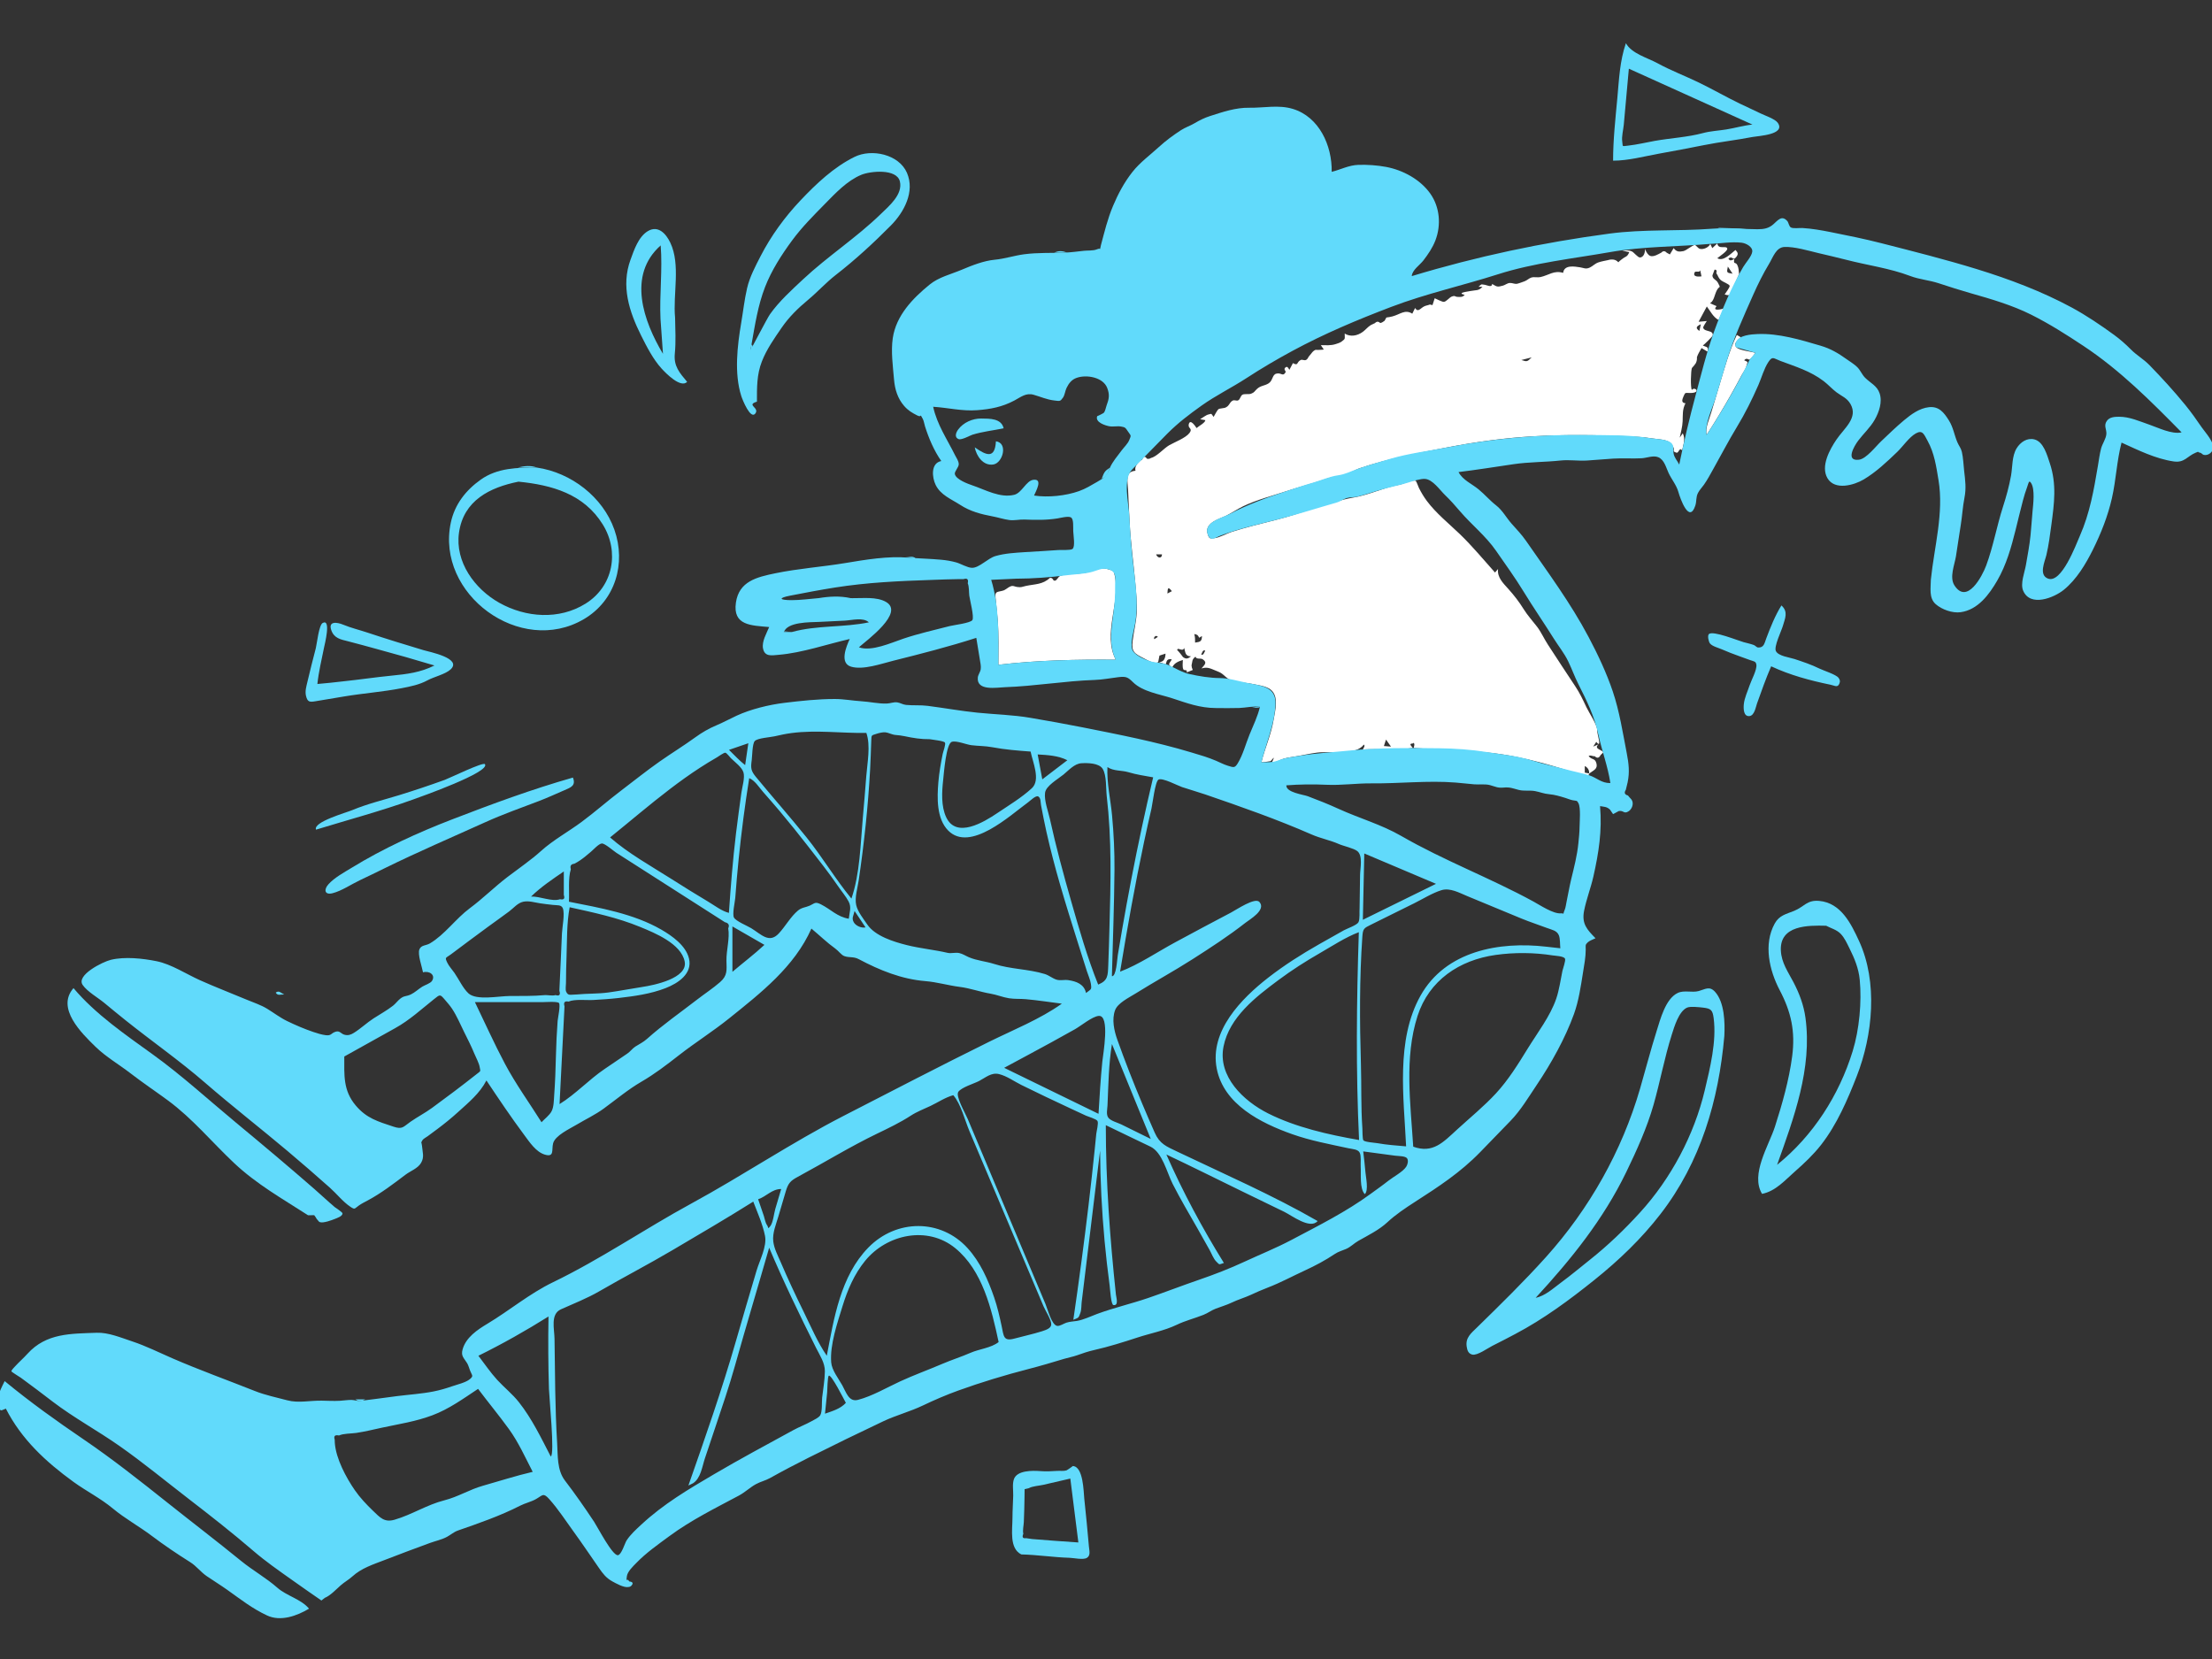 <svg width="1024" height="768" xmlns="http://www.w3.org/2000/svg">
  <rect width="100%" height="100%" fill="#333333" stroke="none"/>
  <g fill="none" fill-rule="evenodd">
    <path d="M795.003 112.665c.362 3.127 4.244.739 4.607 2.434.229 1.065-3.767 3.708-4.629 4.436 2.784 1.678 6.338-2.188 8.425-3.808 1.075 1.167 1.439 1.78.451 3.115-1.742 2.357-1.663-.766-3.735.874.863 1.45 1.621.619 2.717.229-.477 2.79.592 1.024 1.429 2.791.68 1.437.597 2.499.8 4.104-.984 2.26-1.967 4.521-2.951 6.781-1.183 2.719-.831 3.593-3.725 2.684.326-.564 2.491-3.322 2.315-4-.2-.775-3.161-1.847-3.943-2.498-1.376-1.145-1.361-2.127-2.239-3.357.349-1.144.078-1.679-.815-1.602l-.986 2.651c.082 1.881 1.671 1.705 2.608 3.502 1.436 2.75.632 1.127-.541 3.34-1.152 2.174-1.281 4.949-3.175 6.042 1.018.447 2.035.894 3.053 1.34-2.376 2.608 2.566 1.338 3.383 1.085-.836 1.775-1.672 3.55-2.507 5.325-2.505-1.402-3.741-4.06-5.409-6.255l-3.81 7.082c1.264-.117 2.528-.233 3.79-.35-.176.333-1.794 2.617-1.656 3.125.565 2.071 4.865.903 4.39 3.612-.062.347-3.916 4.234-4.577 4.609 1.937.87 2.813.509 2.119 2.794l-2.698-1.631c-.766 1.375-1.653 2.718-2.141 4.224.093.985-.082 1.918-.528 2.8-.53.789-1.127 1.525-1.791 2.207-.526 1.385-.695 8.945-.061 10.178 1.414-1.827 4.575 1.398-.76 1.398-2.336 0-2.179-.486-3.072 1.566-.702 1.615-1.082 3.024.909 3.179-1.497 2.949-1.177 5.221-1.312 8.364-.11 2.546-.824 5.077-1.353 7.575.474-.681.948-1.361 1.422-2.042 1.277 2.724.304 5.018-.303 7.933-1.326-1.751-1.488 1.373-2.622 1.05-2.313-.66-.581-1.146-1.521-2.663-.815-1.314-.73-1.691-2.236-2.494-1.998-1.065-5.5-1.105-7.76-1.481-3.8-.634-7.605-.793-11.449-.96-14.39-.624-28.73-.784-43.118.007-13.237.728-26.795 2.584-39.775 5.098-13.819 2.676-27.335 5.144-40.719 9.671-2.586.875-5.175 2.7-7.76 3.341-2.453.609-4.911.601-7.468 1.489-6.123 2.126-12.458 3.738-18.628 5.767-6.649 2.187-13.845 4.011-20.173 7.038-2.748 1.315-5.243 3.098-7.991 4.43-2.588 1.255-6.94 2.4-8.307 5.298-.533 1.13-.442 1.949-.111 3.12.664 2.35 1.188 2.096 2.992 1.937 2.51-.222 5.758-2.175 8.195-2.943 6.672-2.102 13.424-3.785 20.209-5.469 12.185-3.025 24.418-8.381 36.442-10.476 7.131-1.242 13.887-4.62 21.057-5.896 1.573-.279 6.127-2.524 7.418-1.748.342.205 1.18 2.669 1.475 3.258 1.059 2.116 2.273 4.159 3.695 6.054 4.286 5.714 10.035 10.316 15.166 15.24 5.861 5.625 10.954 11.83 16.363 17.868.47-.545.939-1.09 1.408-1.634-.495 3.813 2.361 6.563 4.696 9.152 2.771 3.076 5 5.967 7.185 9.474 1.793 2.876 4.087 5.394 6.113 8.014 1.992 2.578 3.318 5.689 5.151 8.467 4.208 6.381 8.349 12.885 12.593 19.18 1.998 2.963 3.576 6.297 5.157 9.67 1.255 2.677 5.031 8.151 5.031 10.748-.271 1.272 2.487 8.924-.461 5.318-.47.728-.941 1.456-1.413 2.184.807-.338 1.612-.676 2.419-1.014-2.448 2.217 2.124 2.502 2.225 3.741-.408.393-.815.786-1.222 1.179-.696 1.434-1.602 1.62-2.715.558-1.227.075-1.472-.611-2.84-.154 1.306 2.039 2.989.75 3.651 3.568.582 2.483-1.263 3.016-3.212 4.484l-.122.092-.043.147c-.425 1.27-1.63.729-2.972.452-3.21-.661-6.757-1.928-9.883-2.903-6.757-2.107-13.566-3.883-20.552-5.324-15.94-3.289-31.752-3.134-47.837-4.174.423-1.762.426-1.607-.076-2.699.644 1.4-3.241-.428-.313 2.665-7.474 1.222-15.547.303-23.127.71.353-.786 1.164-1.69.406-2.259-3.589 5.189-15.581 2.964-21.509 3.707-3.48.437-6.919 1.274-10.388 1.825l-1.46.229c-1.218.193-2.436.406-3.626.728-1.533.413-4.087 2.11-5.54 1.716 2.127-4.288-.326-.576-.66-.527-1.01.149-2.749.489-4.2.489 1.654-6.641 4.491-12.76 5.634-19.6.713-4.264 2.671-11.132-1.545-14.154-2.31-1.656-6.096-2.015-8.771-2.578-2.932-.617-8.055-.592-10.606-2.249-1.992-1.295-2.413-2.485-5.022-3.475-3.01-1.142-4.398-2.276-7.439-1.353 1.237-1.549 2.97-2.679.542-4.262-.995-.647-2.945.224-3.294-1.192-1.802 1.273-1.375 2.301-1.857 4.046.044.738.238 1.442.584 2.11-.954.384-1.907.768-2.861 1.152.606-1.629-1.173-.658-1.528-1.459-.529-1.197-.215-3.024-.215-4.323-1.966.621-4.022 1.389-4.882 3.435-2.407-1.435-1.451-1.533-.217-3.686-2.021-.478-2.449.562-2.756 2.236-1.066-.33-2.134-.659-3.2-.988 2.404-.017 2.981-1.895 3.038-3.935-.935.304-1.87.609-2.806.913l-.576 2.961c-1.473 1.248-5.305-1.006-6.548-1.651-4.334-2.247-5.92-2.897-5.309-8.003.511-4.28 1.642-8.581 1.893-12.883.279-4.779-.279-9.89-.698-14.654-.812-9.219-2.119-18.304-2.577-27.561-.247-5.012-.523-10.025-.72-15.04-.156-3.986-1.532-8.372 3.441-8.726-.608-1.93 1.213-4.162 3.092-5.219.657-1.497 1.375-1.631 2.156-.4.678.213 1.308.113 1.891-.302 2.738-.621 6.022-4.506 8.48-5.907 2.41-1.373 7.665-3.369 9.386-5.681 1.664-2.237-.853-1.985-.344-4.035.694-2.802 3.223 1.222 3.611 1.782.845-.849 4.073-2.441 4.035-3.675-.791-.141-1.581-.282-2.372-.423.864-.499 2.781-1.989 3.786-2.186 1.708-.335 1.067-.768 2.436 1.115.476-.738 1.634-3.163 2.359-3.654.346-.235 2.402-.391 2.833-.543 2.238-.791 2.012-2.532 3.657-3.36.798-.401 1.78.215 2.45-.077 1.07-.468 1.073-2.065 2.044-2.644.84-.502 2.97-.085 3.973-.45 1.662-.607 1.589-1.172 2.829-2.28 1.739-1.553 3.34-1.328 5.277-2.505 2.008-1.22 1.7-3.967 3.522-4.491 2.433-.699 3.056 1.605 4.379-.671.298-.511-1.052-1.275-.205-2.095 1.044-1.01 1.476.195 1.955.98l1.652-3.117c2.648 1.45 1.536-.42 3.557-1.416.897-.442 1.636.431 2.619-.103.723-.392.848-1.246 1.367-1.775.998-1.017 1.55-2.413 3.096-2.897-.559.174 4.021.042 3.612-.154-.445-.654-.891-1.308-1.337-1.962 2.397 0 4.49.238 6.809-.482.821-.254 2.104-.646 2.787-1.168 1.877-1.435 1.454-1.085 1.454-3.721 2.589 1.648 5.885 1.072 8.44-.839 1.334-.998 2.189-2.192 3.652-3.094.628-.325 1.267-.629 1.915-.911.812-.84 1.625-.848 2.44-.023 1.152-.309 1.139-.522 2.032-1.081.256-.506.528-1.003.82-1.49.958-.1 1.902-.273 2.834-.519 3.617-.973 5.801-3.387 9.158-1.248.429-.875.859-1.751 1.287-2.627 1.429 2.232 2.406.1 4.302-.804.795-.379 1.827-.473 2.545-.819l1.214.287c.343-1.06.685-2.12 1.027-3.18.691.269 3.43 1.74 4.253 1.662 1.18-.111 2.59-2.108 3.733-2.485 1.744-.575 1.119.185 2.832.197 1.317.009 1.938.196 3.076-.91-3.846-.999 1.006-1.47 2.627-1.808 2.525-.526 3.826.036 5.58-1.959h-1.821c1.797-1.635 1.192-1.058 3.084-.898.596.049 3.188 1.472 3.193-.426 2.445 1.441 2.472 1.444 4.993.794 1.116-.288 2.066-1.225 3.293-1.247 1.197-.021 2.055.52 3.123.404.639-.068 2.876-.907 3.632-1.182 1.199-.437 1.989-1.37 3.136-1.731 1.262-.399 2.868.075 4.194-.216 3.943-.868 6.257-3.228 10.526-1.95.456-3.821 5.218-2.971 7.781-2.577 1.784.275 2.693.997 4.54.123 1.504-.711 2.361-1.839 4.035-2.407 1.284-.436 3.014-.753 4.355-1.031.829-.262 1.676-.346 2.541-.251.869.122 1.598.5 2.185 1.133l.108.125c.134-.315 2.153-1.812 1.921-1.627 1.508-1.207 2.215-.746 3.142-3.096l-3.232-.682c1.664-.112 2.914-.304 4.394.343 1.023.447 2.742 2.816 3.767 2.818 1.853.002 2.501-2.609 2.317-3.968 1.555 3.621 2.882 4.224 6.374 2.373.41-.218.821-.435 1.231-.653.831-.871 1.657-.855 2.479.049l1.464.797c.587-.977 1.173-1.953 1.761-2.93 1.246 1.716 2.43 1.8 4.462 1.399 1.401-.277 4.277-2.816 5.31-2.815.599 0 1.364 1.46 2.363 1.745 1.653.474 4.222-.718 4.811-2.3.313.66.626 1.321.938 1.982.781-.73 1.565-1.458 2.341-2.193zm-59.333 245.387l-.003.056.056-.044.001-.002-.054-.01zm-2.029-3.445v3.075l1.041.19.987.18.01-.169c.044-1.479-.714-2.574-2.039-3.276zm-92.02-12.234c-.325.996-.649 1.993-.973 2.989 1.093.089 2.187.178 3.281.268-.77-1.086-1.539-2.171-2.308-3.257zm-128.427-78.794c2.391.698 2.358.613 2.838 2.825 2.731 12.59-5.719 27.03.485 38.998-18.136-.147-36.309.215-54.339 2.34 0-6.856.225-13.697-.293-20.542-.235-3.107-.586-6.203-.903-9.302-.401-3.933-.274-3.703 2.945-4.38 1.691-.356 2.296-1.428 3.912-2.081 1.213-.491 1.757.113 2.953.281 2.139.302 2.165-.057 4.125-.475 4.207-.897 7.78-.577 11.104-3.718 1.723-.149 1.165 1.447 2.366 1.291.873-.114 1.429-1.744 2.32-2.133 2.771-1.213 7.384-.917 10.416-1.296 3.097-.386 5.838-1.783 8.803-2.197 1.221-.17 2.111.051 3.268.389zm34.984 36.336c-.585 2.177-3.153-.657-3.193 1.05l.002.152.005-.039c.136-.288 2.732 3.149 2.579 3.035 1.395 1.051 2.208.952 3.789-.254-2.83-.107-2.518-1.853-3.183-3.944zm7.886 3.076c1.033.568 1.349-.885 1.884-1.772-1.154-.575-1.324.763-1.884 1.772zm-3.197-9.471c.402 1.414.373 2.498.373 3.958 2.389-.338 3.14-.512 3.184-3.053l-1.277.803c-.67-1.327-.818-1.43-2.28-1.708zm-18.488 2.367c.541-.348 1.082-.697 1.623-1.046-.798-1.148-2.217.217-1.623 1.046zm6.042-21.126c.69-.362 1.382-.724 2.072-1.086-1.792-2.285-1.923-1.518-2.072 1.086zm-2.497-18.124h-2.716c.532 1.746 2.716 2.122 2.716 0zm266.103-101.582c.62.362 1.241.724 1.861 1.085-1.612 1.469-3.594 2.95-2.024 4.672 1.247 1.367 7.069 2.019 8.813 2.517-.605.696-1.852 2.598-2.677 3.077-.654.379-1.251-1.122-2.569.373 2.186 1.134 1.6.275 1.032 2.68-.335 1.419-1.534 2.943-2.209 4.216-1.645 3.097-3.328 6.174-5.053 9.227-3.539 6.261-7.265 12.418-11.18 18.452-.66-3.408 1.228-7.227 2.207-10.515 1.232-4.138 2.466-8.274 3.706-12.409 2.393-7.968 4.541-15.853 8.093-23.375zm-94.987 10.397c-1.769.451-2.928.745-4.757 1.211 2.657.846 2.657.846 4.757-1.211zm78.325-15.359c-2.256 1.056-2.497 1.823-.672 3.115.217-1.005.376-1.742.672-3.115zm-.274-24.989c-.306 1.341-2.203.051-2.623 1.031-.962 2.242 2.096 1.938 3.198 1.803-.191-.945-.384-1.889-.575-2.834zm12.784-1.702c-.604 2.867-.604 2.867 2.192 3.298-.734-1.104-1.349-2.03-2.192-3.298zm-50.715-1.979l-.005.03c.002.012.01.019.025.022l.028.001-.048-.054z" fill="#ffffff"/>
    <g fill="#61dafb">
      <path d="M395.602 421.715c-.424 2.183-1.484 3.211-.373 5.216.943 1.703 3.647 2.818 5.462 2.387l-5.089-7.603zm-49.174-77.646l-8.953 3.069c2.447 2.401 4.779 4.925 7.477 7.057l1.476-10.126zm147.679 7.86c-4.27-2.152-9.053-2.395-13.734-2.671.711 3.843 1.424 7.687 2.137 11.53 3.865-2.953 7.732-5.906 11.597-8.859zm-102.533 297.495c-.852-1.509-6.664-13.168-7.872-12.569-.641.317-.691 6.808-.785 7.731-.333 3.284-.667 6.567-1 9.851 3.438-1.214 7.11-2.221 9.657-5.013zm-40.608-94.254c.879 2.576 1.759 5.153 2.638 7.73.418 1.225.663 3.032 1.403 4.113.961 1.402.236 2.227 1.519.692 1.378-1.649 1.79-6.047 2.388-8.067.909-3.069 1.817-6.136 2.725-9.204-4.281-.036-6.876 3.489-10.673 4.736zm-89.962-151.74c-5.264 3.598-10.593 7.167-15.173 11.639 4.029-.251 9.639 2.521 13.434 1.219 1.752.374 2.331-.291 1.739-1.997v-10.861zm78.052 25.452v21.007c4.915-4.188 10.088-8.078 14.817-12.482-4.939-2.842-9.877-5.683-14.817-8.525zm175.701 54.431c-1.551 9.352-1.637 18.976-2.062 28.44-.075 1.68-.722 4.209.397 5.68 1.123 1.475 4.322 2.292 5.948 3.08 4.575 2.218 9.119 4.499 13.681 6.744l-17.964-43.944zm116.151-57.513c11.286-5.548 22.573-11.096 33.86-16.645-11.066-4.685-22.133-9.369-33.198-14.054-.221 10.233-.442 20.467-.662 30.699zm-116.175 26.121c2.063.148 2.389-7.709 2.73-9.787.65-3.944 1.316-7.885 1.999-11.824 1.367-7.874 2.803-15.736 4.315-23.583 3.024-15.692 6.359-31.325 10.055-46.872-3.972-.716-7.621-1.231-11.5-2.387-3.133-.934-6.864-.426-9.661-2.368-.363 7.285 1.456 15.03 2.129 22.315.78 8.429 1.199 16.814 1.13 25.281-.136 16.409-.759 32.822-1.197 49.225zm-259.782 222.319c1.956-.521-.707-27.334-.826-31.201-.34-11.195-.406-22.398-.206-33.596-10.538 6.608-21.321 12.694-32.453 18.183 2.861 3.711 5.542 7.713 8.708 11.167 3.262 3.557 7.004 6.472 10.027 10.303 6.086 7.715 10.255 16.473 14.75 25.144zm253.587-158.618c.49-8.065.944-16.113 1.758-24.154.347-3.422 3.654-21.605-1.641-21.178-3.012.243-8.295 4.651-11.057 6.196-3.648 2.04-7.301 4.074-10.967 6.083-7.234 3.964-14.516 7.84-21.776 11.757 14.561 7.099 29.122 14.198 43.683 21.296zm-31.438-167.699c-6.031-.45-11.861-.898-17.81-2.021-3.208-.606-6.416-.522-9.641-.931-2.31-.293-6.825-2.19-8.977-1.569-2.704.78-3.686 14.331-4.058 17.732-.599 5.478-1.003 12.124 1.444 17.27 4.716 9.92 17.423 2.177 23.605-1.984 5.299-3.568 11.302-7.181 16.002-11.512 4.163-3.837.426-12.027-.565-16.985zm31.277 107.875c4.544-1.838 4.472-4.146 4.67-8.9.24-5.776.38-11.559.545-17.338.294-10.298.572-20.601.48-30.905-.089-10.065-.582-20.114-1.734-30.117-.407-3.537-.002-9.578-1.866-12.595-1.701-2.752-6.981-2.781-9.862-2.611-3.248.191-5.879 3.276-8.276 5.226-2.655 2.161-8.11 5.203-8.545 8.425-.488 3.598 1.489 8.732 2.255 12.222 2.801 12.737 6.209 25.349 9.799 37.883 3.724 13.004 7.498 26.139 12.534 38.71zm-115.448-30.488c.293-2.862 1.358-5.252-.082-7.978-1.237-2.344-3.251-4.699-4.764-6.918-4.33-6.356-9.186-12.444-13.903-18.516-4.32-5.561-8.746-11.063-13.274-16.456-2.522-3.003-5.122-5.941-7.706-8.891-1.893-2.159-3.687-5.193-6.364-6.323-1.973 12.397-3.603 24.848-4.875 37.337-.614 6.037-1.144 12.083-1.589 18.135-.126 1.708-1.451 7.477-.604 9.068.891 1.671 6.336 3.907 8.003 4.931 4.66 2.864 8.281 7.179 12.713 2.471 3.051-3.242 5.508-7.812 8.918-10.641 1.777-1.474 3.45-1.405 5.443-2.28 2.317-1.016 2.39-1.995 5.159-.612 4.665 2.329 7.499 5.771 12.925 6.673zm-233.549 63.785c0 8.583-.587 15.639 5.231 22.587 5.084 6.072 10.367 7.477 17.518 9.873 4.211 1.41 4.505.11 7.917-2.272 3.243-2.262 6.774-4.077 9.972-6.411 6.893-5.03 13.781-10.218 20.48-15.509 2.252-1.779 1.92-1.172 1.578-3.307-.313-1.945-1.709-4.421-2.472-6.271-1.38-3.347-3.006-6.586-4.633-9.819-1.847-3.668-3.456-7.652-5.75-11.072-.952-1.419-2.082-2.703-3.193-3.997-2.339-2.725-2.256-2.624-5.053-.397-5.905 4.703-11.399 9.794-18.045 13.471-7.863 4.352-15.707 8.733-23.55 13.124zm178.049-66.485c.853-12.322 1.815-24.576 3.292-36.842.759-6.298 1.642-12.579 2.501-18.864.35-2.559 1.7-6.854.948-9.34-.739-2.447-4.001-4.776-5.791-6.546-.481-.476-1.96-2.473-2.596-2.563-.681-.095-3.244 1.782-3.983 2.205-2.614 1.499-5.181 3.075-7.709 4.715-4.764 3.091-9.38 6.408-13.897 9.849-9.472 7.215-18.505 14.979-27.776 22.447 8.494 7.444 18.949 13.225 28.446 19.254 5.615 3.565 11.259 7.091 16.976 10.49 2.899 1.722 6.261 4.355 9.589 5.195zm-116.114 220.342c-6.859 4.535-13.409 9.322-21.166 12.232-7.722 2.898-15.354 4.013-23.335 5.735-4.025.869-7.808 1.819-11.916 2.427-2.302.34-5.865.209-7.964 1.181-1.869-.398-2.535.239-1.996 1.912l.06 1.56c.529 7.233 5.178 15.937 9.233 21.817 2.367 3.434 5.383 6.629 8.38 9.515 3.384 3.259 5.335 5.557 10.052 4.192 7.951-2.302 14.968-6.935 23.027-8.978 6.375-1.616 11.67-5.003 17.887-6.756 7.667-2.162 15.254-4.626 23.027-6.432-3.472-6.702-6.577-13.68-11.022-19.819-4.559-6.3-9.586-12.354-14.267-18.586zm42.067-225.518c14.344 2.855 29.891 5.498 42.729 12.903 5.01 2.89 11.361 7.357 12.828 13.334 1.754 7.144-5.142 11.569-10.902 13.799-6.916 2.677-14.444 3.703-21.772 4.547-3.879.447-7.776.691-11.673.912-3.154.18-8.503-.513-11.386.737-1.806-.36-2.432.372-1.878 2.197-.034.655-.067 1.311-.1 1.966l-.299 5.89c-.199 3.922-.398 7.845-.598 11.767-.433 8.544-.867 17.089-1.3 25.633 7.513-4.655 13.568-11.32 20.911-16.286 3.491-2.361 6.957-4.727 10.434-7.08 1.458-.986 2.349-2.369 3.784-3.288 1.903-1.219 3.59-1.952 5.375-3.549 7.29-6.52 15.397-12.156 23.129-18.141 3.512-2.72 7.357-5.22 10.699-8.137 3.5-3.056 3.016-5.572 2.93-9.965-.09-4.651 1.617-10.426.825-14.911.665-1.522.154-2.469-1.531-2.841-1.126-.72-2.251-1.44-3.377-2.16-2.245-1.436-4.49-2.872-6.735-4.307-8.931-5.711-17.861-11.423-26.792-17.134-4.461-2.853-8.922-5.706-13.384-8.559-1.246-.796-5.31-4.396-6.708-4.29-1.426.108-3.9 2.892-4.969 3.778-1.64 1.358-3.232 2.787-5.004 3.976-.883.612-1.805 1.158-2.765 1.639-1.535.148-2.068.991-1.601 2.528-1.348 4.324-.607 10.5-.87 15.042zm198.912 203.846c-3.248-15.185-7.437-33.166-20.106-43.495-12.849-10.476-31.634-6.428-41.685 5.874-5.034 6.162-8.155 13.447-10.473 20.996-2.38 7.748-5.887 17.843-5.245 26.037.281 3.592 3.359 7.453 5.118 10.587 1.815 3.237 3.02 7.878 7.298 6.757 6.633-1.739 13.379-5.731 19.586-8.588 6.278-2.891 12.888-5.269 19.398-8.061 4.322-1.853 8.809-3.263 13.12-5.143 4.088-1.781 9.482-2.211 12.989-4.964zm191.931-90.443c9.06 3.243 13.769-1.948 20.144-7.792 6.039-5.536 12.582-10.86 18.143-16.877 5.736-6.204 10.27-13.536 14.68-20.702 4.458-7.242 10.484-15.064 13.229-23.13 1.396-4.103 1.992-8.649 2.872-12.89.212-1.021 1.633-4.82 1.182-5.679-.622-1.181-4.578-1.306-5.664-1.478-8.645-1.367-17.806-1.435-26.477-.213-16.777 2.364-30.808 11.773-36.111 28.225-6.216 19.286-3.229 40.722-1.998 60.536zm-58.743-167.282c-.14 3.339 7.864 4.267 9.939 5.046 4.794 1.798 9.561 3.697 14.216 5.825 9.587 4.382 19.81 7.237 28.99 12.535 19.789 11.421 41.272 19.472 61.264 30.396 3.115 1.703 9.202 5.804 12.76 5.457 1.891-.184.482 1.338 1.709-1.668.441-1.082.588-2.489.835-3.648.741-3.473 1.314-6.978 2.146-10.432 1.369-5.685 2.767-10.959 3.344-16.802.245-2.476.513-4.949.542-7.439.03-2.524.611-8.848-.528-11.033-.756-1.449-.907-.952-2.795-1.361-1.082-.234-2.217-.721-3.26-1.046-2.449-.762-4.9-1.494-7.468-1.718-2.537-.222-4.156-.994-6.535-1.442-2.496-.47-5.06.1-7.603-.556-2.745-.709-4.055-1.356-6.923-1.085-2.781.262-3.581-.354-6.304-1.112-2.273-.632-4.981-.19-7.35-.382-2.867-.234-5.725-.592-8.594-.819-12.9-1.021-25.953.493-38.883.373-7.031-.065-13.911.973-20.932.652-6.136-.28-12.479-.214-18.57.259zm33.559 67.989c-6.275 2.39-12.094 6.272-17.912 9.615-6.709 3.855-13.13 7.951-19.339 12.574-10.439 7.774-22.621 17.095-25.369 30.66-2.819 13.922 9.271 25.329 20.606 31.025 12.927 6.495 27.966 9.854 42.126 12.335-1.514-32.049-1.158-64.151-.112-96.209zm-187.732 75.452c-3.807 1.052-7.03 3.305-10.562 4.972-3.163 1.493-6.224 2.619-9.179 4.541-4.815 3.133-10.397 5.815-15.431 8.238-12.456 5.993-24.549 13.436-36.881 20.078-3.268 1.761-4.339 2.873-5.446 6.497-1.202 3.936-2.335 7.899-3.493 11.849-1.08 3.684-2.804 7.623-2.35 11.512.396 3.383 2.146 6.574 3.465 9.66 3.322 7.766 6.923 15.408 10.644 22.989 3.339 6.806 6.386 14.027 10.672 20.283 3.331-17.374 6.32-36.841 19.233-50.08 12.903-13.229 33.488-13.416 45.922.24 5.907 6.487 9.502 14.657 12.328 22.866 1.484 4.313 2.481 8.708 3.436 13.162 1.02 4.758.769 7.283 6.019 5.841 4.169-1.145 8.589-2.059 12.676-3.365 2.12-.677 4.188-1.438 4.284-3.113.122-2.115-2.726-6.446-3.567-8.436-4.343-10.271-8.687-20.543-13.031-30.814-4.717-11.153-9.435-22.306-14.154-33.458-2.354-5.565-4.709-11.129-7.064-16.693-2.148-5.072-3.937-12.604-7.521-16.769zm188.085-86.733c.07-5.071.154-10.142.22-15.214.04-3.022 1.387-8.866-1.245-11.025-1.632-1.338-6.473-2.364-8.537-3.28-4.073-1.806-8.483-2.612-12.58-4.406-16.046-7.029-32.745-12.883-49.266-18.548-3.562-1.222-7.203-2.222-10.789-3.425-1.936-.649-9.107-4.463-10.898-3.465-1.569.873-2.752 11.273-3.254 13.432-1.189 5.112-2.326 10.237-3.418 15.371-4.241 19.932-7.798 40.004-11.106 60.11 8.788-3.337 17.211-9.119 25.514-13.589 8.625-4.643 17.22-9.275 25.904-13.811 2.451-1.281 11.074-7.167 13.092-4.857 3.237 3.707-4.476 8.055-6.501 9.643-7.832 6.143-16.106 11.498-24.482 16.856-8.679 5.554-17.711 10.46-26.435 15.912-3.149 1.968-8.176 4.364-9.414 7.688-1.592 4.276-.443 9.473 1.007 13.558 3.56 10.039 7.459 19.954 11.582 29.774 1.875 4.465 3.798 8.91 5.757 13.338 2.333 5.274 5.394 6.389 10.477 8.816 21.654 10.34 44.146 20.153 64.945 32.118-3.481 4.012-11.965-2.576-15.4-4.244-6.362-3.09-12.73-6.17-19.087-9.269-11.843-5.773-23.626-11.661-35.536-17.295 7.633 17.361 16.641 34.088 26.629 50.203-2.522.854-1.907.899-3.49-.618-1.333-1.277-2.228-3.779-3.131-5.383-1.867-3.313-3.709-6.639-5.59-9.944-3.902-6.859-7.946-13.614-11.509-20.66-2.68-5.298-4.756-14.56-10.264-17.231-6.863-3.33-13.817-6.571-20.68-9.948 0 26.395 1.897 52.204 4.681 78.436.141 1.323 1.409 5.227-1.148 4.845-1.153-.173-1.542-7.411-1.744-8.922-.93-6.929-1.719-13.875-2.364-20.835-1.285-13.889-1.984-27.834-2.074-41.782l-4.941 40.683-2.341 19.277-1.23 10.125c-.188 1.551-.069 3.578-.614 5.057-.857 2.327-.569 2.149-3.256 3.21 2.569-17.659 4.942-35.348 7.041-53.069 1.025-8.647 1.985-17.301 2.87-25.963.238-2.329.471-4.66.699-6.99.115-1.188 1.14-5.008.571-5.995-.563-.978-4.296-1.998-5.371-2.497-2.353-1.092-4.706-2.183-7.057-3.281-7.632-3.567-15.258-7.163-22.806-10.904-3.302-1.637-6.765-4.166-10.356-5.039-3.575-.869-6.175 1.619-9.232 3.201-2.379 1.231-7.984 2.87-9.573 4.961-1.479 1.946 3.114 9.734 4.321 12.605 3.403 8.1 6.807 16.201 10.211 24.301 6.901 16.424 13.803 32.848 20.705 49.273 1.687 4.014 3.374 8.029 5.061 12.044 1.081 2.573 2.886 9.905 5.509 10.192 1.161.127 3.067-1.136 4.189-1.499 1.674-.541 3.22-.533 4.9-.818 3.078-.522 6.274-2.11 9.297-3.224 7.769-2.864 15.823-4.713 23.655-7.388 7.868-2.687 15.608-5.706 23.445-8.394 7.118-2.44 14.3-5.221 21.138-8.399 7.221-3.357 14.627-6.317 21.663-10.039 12.816-6.779 25.493-13.11 36.817-21.424 2.662-1.955 5.498-3.918 8.132-6.011 2.309-1.837 6.715-4.105 8.287-6.52.599-.921 1.114-2.727.414-3.82-.751-1.174-4.077-1.067-5.631-1.276-4.901-.658-9.801-1.317-14.701-1.975.376 3.223.756 6.443 1.029 9.678.191 2.283 1.541 8.317-.279 10.106-2.502-2.378-1.698-9.489-1.922-12.657-.12-1.693.311-5.007-.447-6.509-.831-1.646-3.127-1.624-5.208-2.074-8.824-1.909-17.568-3.511-26.107-6.536-14.425-5.109-31.668-13.736-34.89-30.376-3.359-17.347 11.401-32.377 23.828-42.052 7.441-5.792 15.357-10.807 23.544-15.463 3.827-2.175 7.651-4.351 11.502-6.48 1.401-.774 6-2.369 6.739-3.723.756-1.385.369-5.089.529-6.667zm-308.619 266.405c-.7.342-1.401.684-2.1 1.026 7.785-22.185 15.498-44.27 22.007-66.872 3.142-10.909 6.325-21.807 9.574-32.685 1.403-4.692 4.848-11.154 3.891-16.015-1.036-5.261-3.52-10.857-5.442-15.86-12.303 7.734-24.864 15.071-37.372 22.454-11.213 6.621-22.616 12.509-33.908 19.06-5.786 3.356-11.755 5.623-17.794 8.365-4.907 2.229-3.002 9.042-2.931 13.593.248 16.068.236 32.193 1.211 48.238.355 5.845-.103 12.556 3.618 17.421 4.759 6.22 9.173 12.561 13.513 19.109 1.626 2.453 8.457 15.734 11.004 15.443 1.663-.189 3.194-5.567 4.026-6.842 1.793-2.749 4.414-5.114 6.8-7.327 10.304-9.56 21.738-16.294 33.621-23.281 12.073-7.098 24.428-13.705 36.729-20.436 2.779-1.521 5.772-2.618 8.533-4.172 1.091-.614 3.254-1.589 3.941-2.686 1.027-1.642.679-6.191.893-8.154.438-4.01 1.225-8.176 1.268-12.216.04-3.99-2.359-7.419-4.098-10.898-7.634-15.278-15.051-30.593-21.693-46.334-5.237 18.278-10.735 36.47-15.872 54.775-2.682 9.558-5.915 18.96-9.063 28.371-1.607 4.807-3.224 9.61-4.829 14.418-1.25 3.744-1.899 9.226-5.527 11.505zm109.641-344.467c-4.047.045-7.715-.55-11.673-1.395-1.452-.309-2.728-.44-4.2-.57-1.669-.147-3.185-1.051-4.648-1.228-1.106-.133-3.037.331-4.093.685-2.448.82-2.37.406-2.472 3.248-.16 4.391-.28 8.783-.521 13.17-.949 17.269-2.783 34.37-5.296 51.472-.509 3.457-1.933 7.991-1.15 11.424.706 3.095 3.38 6.401 5.146 8.997 3.633 5.339 12.189 7.977 18.208 9.491 6.347 1.597 12.937 2.185 18.967 3.609 1.671.395 3.589-.301 5.37.095 1.647.366 2.926 1.27 4.448 1.924 3.729 1.601 7.895 1.896 11.746 3.132 7.636 2.451 15.812 2.304 23.455 4.658 1.954.601 3.642 2.117 5.522 2.636 1.719.474 3.489-.084 5.288.181 3.812.561 7.366 1.864 8.245 5.956 2.331-1.845 2.655-1.36 2.252-4.214-.258-1.83-1.277-4.058-1.835-5.822-1.422-4.498-2.852-8.993-4.273-13.491-2.811-8.901-5.605-17.809-8.196-26.776-2.319-8.021-4.427-16.103-6.269-24.247-.937-4.141-1.72-8.3-2.523-12.463-.234-1.208-.002-3.128-1.216-3.932-1.101-.729-3.671 1.887-4.834 2.73-8.123 5.884-26.754 23.287-36.91 13.021-5.469-5.528-5.149-15.247-4.555-22.389.364-4.39 1.135-8.723 1.997-13.039.215-1.077 1.532-4.537 1.05-5.304-.521-.825-5.943-1.317-7.03-1.559zm285.419 96.055c2.163.242 4.324.485 6.486.728-.198-1.747-.02-4.374-.681-6.001-.915-2.249-3.154-2.5-5.617-3.432-3.896-1.473-7.869-2.754-11.722-4.34-8.362-3.441-16.685-6.931-25.052-10.372-3.667-1.509-7.976-3.978-11.958-2.746-4.294 1.33-8.532 4.038-12.546 6.021-4.545 2.246-9.088 4.497-13.63 6.748-2.13 1.056-4.261 2.111-6.391 3.167-3.347 1.658-3.792 1.826-4.056 5.613-1.345 19.372-1.245 39.496-.659 58.894.3 9.899-.036 19.852.674 29.734.055.76-.002 5.049.474 5.634.67.824 5.387 1.102 6.514 1.309 4.394.803 8.819 1.07 13.259 1.467-1.046-22.532-4.888-49.169 6.683-69.779 11.623-20.706 36.467-25.191 58.222-22.645zm-202.056-221.67c1.303-2.968 3.547-5.474 5.465-8.078 1.037-1.408 2.831-3.091 3.495-4.738.945-2.344.94-1.842-.472-3.895-1.335-1.94-1.308-2.086-3.372-2.433-1.738-.292-3.589.204-5.364-.114-1.795-.322-6.728-1.834-5.597-4.69-.049.125 2.805-1.282 3.027-1.526.717-.781.944-2.446 1.298-3.39 1.14-3.026 1.54-4.985.27-8.207-1.898-4.811-9.4-6.235-14.07-4.616-2.335.808-3.666 2.522-4.715 4.676-.667 1.368-.822 3.345-1.684 4.536-1.3 1.793-1.38 1.594-4.075 1.277-3.431-.403-6.245-1.721-9.496-2.64-3.541-1.002-5.844 1.036-8.938 2.679-5.586 2.968-10.981 3.998-17.238 4.469-6.968.525-13.426-1.155-20.325-1.588 1.79 8.245 6.419 14.939 10.119 22.405.65 1.313 1.701 2.655 1.726 4.174.026 1.431-2.046 3.378-1.813 4.562.499 2.526 6.058 4.548 8.164 5.259 5.957 2.009 12.74 5.942 19.296 4.362 3.595-.866 5.529-6.542 8.912-6.959 4.538-.562 1.143 5.282.3 7.292 6.441.979 14.605.149 20.77-2.035 3.09-1.094 5.708-2.727 8.528-4.346 3.512-2.016 4.242-2.57 5.789-6.436zm-112.715 122.71c-11.483.191-23.134-1.462-34.643.057-2.666.351-5.297.917-7.917 1.519-1.883.433-7.864.799-9.12 2.199-1.144 1.277-1.152 7.156-1.388 8.813-.525 3.69-.385 4.964 1.968 7.817 7.742 9.388 15.805 18.496 23.434 27.988 7.328 9.118 13.343 19.306 20.75 28.295 3.956-11.515 4.193-25.334 5.279-37.408.579-6.438 1.106-12.881 1.601-19.325.471-6.138 2.073-14.103.036-19.955zm-148.629 121.357c1.328 0 3.446.416 4.737 0 1.775.565 2.368-.101 1.781-1.997.028-.663.056-1.327.085-1.991.185-4.277.389-8.553.587-12.83.182-3.91.359-7.821.513-11.732.106-2.67 1.455-9.289.376-11.7-.725-1.621-2.442-1.253-4.531-1.49-1.987-.225-3.98-.433-5.956-.741-2.508-.391-5.288-1.289-7.84-.727-2.564.565-4.428 2.932-6.44 4.438-3.184 2.381-6.437 4.674-9.648 7.018-5.836 4.262-11.613 8.602-17.4 12.929-2.39 1.786-2.849 1.166-1.684 3.734.721 1.586 2.36 3.381 3.358 4.814 1.987 2.854 3.966 7.18 6.515 9.496 3.709 3.37 14 1.23 18.927 1.206 5.618-.028 11.034.059 16.62-.427zm14.542-.279c4.872-.477 9.794-.271 14.636-.926 5.264-.713 10.49-1.768 15.744-2.559 5.238-.787 21.173-3.972 19.6-11.79-1.662-8.264-13.861-13.214-20.611-15.992-10.542-4.339-21.548-6.662-32.637-9.115-1.391 7.408-1.191 15.361-1.445 22.868-.138 4.077-.259 8.159-.257 12.24 0 .982-.337 3.02.064 3.933.942 2.149 2.038 1.341 4.906 1.341zm-16.022 3.55h-31.096c4.602 9.526 8.952 19.23 13.913 28.576 4.941 9.31 11.303 18.082 16.909 27.018 1.42-1.545 3.685-3.221 4.65-5.06 1.069-2.034 1.039-5.027 1.214-7.382.454-6.112.661-12.278.815-18.404.135-5.365.371-10.694.783-16.046.09-1.174 1.385-7.271.644-8.273-.661-.892-6.472-.42-7.832-.429zm128.065-187.038c5.246-.001 10.498-.067 15.743.021 4.76.081 10.962-.748 15.322 1.703 8.883 4.992-8.874 17.813-12.475 21.04 5.822 2.11 14.909-2.078 20.609-3.997 7.048-2.372 14.235-3.965 21.424-5.823 1.796-.464 9.506-1.373 10.48-2.749.966-1.365-1.198-9.6-1.415-11.337-.203-1.633-.032-4.179-.712-5.715.417-1.845-.231-2.492-1.944-1.938-.592-.002-1.182-.005-1.774-.007-4.374.035-8.752.238-13.123.383-15.024.5-29.683 1.167-44.579 3.512-6.925 1.09-13.911 2.431-20.8 3.769-5.799 1.126-4.823 2.071.593 2.085 4.236.011 8.436-.618 12.651-.947zm430.979-110.48c.892-1.025 1.786-2.051 2.678-3.077-2.175-.621-4.35-1.243-6.525-1.864-2.313-.66-3.558-.509-2.529-3.093 1.288-3.237 7.172-3.608 10-3.73 9.737-.421 19.965 2.677 29.215 5.406 4.513 1.332 8.051 3.393 11.87 6.134 1.667 1.197 3.592 2.321 5.051 3.759 1.516 1.494 2.147 3.408 3.629 4.906 2.431 2.456 5.542 3.679 6.734 7.224 1.368 4.069-.265 8.727-2.29 12.275-2.054 3.601-5.105 6.324-7.583 9.596-1.967 2.596-6.074 9.689.344 8.867 3.394-.435 7.796-6.223 10.239-8.529 3.501-3.307 6.945-6.69 10.653-9.77 3.288-2.731 7.076-5.531 11.473-6.011 4.634-.506 6.949 2.46 9.208 6.067 2.13 3.402 2.472 6.723 3.97 10.205.723 1.679 1.643 2.615 2.068 4.445.653 2.815.721 5.886 1.054 8.756.524 4.507 1.017 8.051.144 12.467-.818 4.133-1.041 8.523-1.73 12.728-.78 4.762-1.429 9.546-2.198 14.31-.651 4.036-3.128 9.784-.698 13.537 5.838 9.019 12.842-4.258 14.686-9.218 3.242-8.716 4.892-18.244 7.753-27.139 1.532-4.757 2.869-9.559 3.747-14.484.727-4.073.369-9.035 2.601-12.663 1.735-2.818 4.821-4.958 8.208-4.098 4.238 1.077 5.866 7.203 7.113 10.927 3.291 9.822 2.08 18.668.74 28.685-.62 4.638-1.212 9.283-2.277 13.844-.719 3.077-3.696 9.305.73 10.978 6.275 2.374 12.926-15.628 14.714-19.693 4.682-10.647 6.475-21.206 8.405-32.614.443-2.623.782-5.302 1.445-7.88.577-2.244 2.301-4.512 2.456-6.756.155-2.246-1.332-3.813.192-6.018 1.268-1.835 3.559-1.946 5.629-1.962 4.862-.038 9.513 2.097 14.036 3.646 4.21 1.441 10.437 4.603 14.974 3.585-14.239-14.457-28.442-28.75-45.425-40.009-7.886-5.229-15.778-10.254-24.302-14.518-8.634-4.319-18.528-7.236-27.775-9.849-5.029-1.422-10.03-3.033-14.996-4.664-4.421-1.452-8.871-1.727-13.2-3.374-9.405-3.577-19.914-4.963-29.652-7.499-4.3-1.119-8.647-2.079-12.957-3.116-4.53-1.09-10.894-2.983-15.509-2.799-3.942.157-5.272 4.674-7.168 7.816-2.753 4.561-5.1 9.3-7.265 14.165-4.434 9.968-9.115 20.266-12.287 30.68-1.741 5.718-3.461 11.442-5.172 17.169-1.48 4.958-5.183 12.11-4.199 17.198 7.293-11.239 14.084-22.911 19.978-34.948zm-339.533 101.484c-3.869.176-7.739.351-11.608.527 3.858 12.68 3.32 26.182 3.32 39.325 18.029-2.125 36.203-2.487 54.339-2.34-3.332-6.428-2.04-14.767-1.091-21.65.556-4.029.866-7.91.785-11.975-.076-3.813 1.023-7.019-3.017-8.198-3.205-.935-5.231.623-8.284 1.334-3.657.851-7.64.954-11.363 1.417-7.749.963-15.221 1.528-23.081 1.56zm-103.889 24.694c11.619-3.223 23.966-2.035 35.643-4.485-2.656-2.424-7.66-.988-11.187-.786-4.01.228-8.017.395-12.027.59-3.911.191-14.759-.105-16.17 4.871 1.246-.063 2.494-.127 3.741-.19zm425.14-179.68c-15.204 1.334-31.127 1.127-46.221 3.78-17.287 3.038-35.307 4.944-52.068 10.298-16.441 5.253-33.209 8.93-49.417 15.098-15.756 5.996-30.932 12.375-45.77 20.395-7.262 3.925-14.329 8.086-21.252 12.594-6.759 4.401-14.165 8.009-20.714 12.674-5.83 4.153-10.859 7.962-15.943 13.05-5.434 5.44-10.721 11.027-16.16 16.458-4.54 4.531-1.666 15.609-1.378 21.639.399 8.36 1.088 16.602 2.113 24.907.975 7.914 1.979 16.42.69 24.317-.541 3.32-2.409 9.055-1.517 12.369.713 2.654 5.447 4.6 7.862 5.465 2.954 1.058 5.971.612 9.002 1.958 3.385 1.505 6.239 3.381 9.834 4.172 4.431.975 9.413 1.795 13.967 1.825 4.211.027 8.436 1.391 12.635 2.231 6.83 1.368 13.497 1.794 13.072 10.031-.491 9.504-4.262 17.659-6.508 26.681 3.037 0 5.154.194 7.934-.883 3.246-1.256 6.709-1.59 10.12-2.132 7.536-1.199 14.883-1.583 22.469-2.348 13.896-1.402 28.033-1.234 41.94-1.086 7.041.074 14.679.618 21.623 1.714 7.124 1.125 14.502 1.828 21.406 3.985 5.824 1.82 11.838 3.06 17.779 4.668 2.678.724 5.885 1.312 8.415 2.122 3.666 1.175 5.625 3.68 9.858 3.624-1.191-7.841-3.989-15.114-5.677-22.889-1.762-8.12-5.278-15.304-9.158-22.964-1.731-3.417-3.012-7.043-4.681-10.489-1.856-3.833-4.465-7.008-6.706-10.592-4.585-7.331-9.479-14.383-13.983-21.766-3.932-6.446-8.424-12.625-12.729-18.847-4.732-6.841-11.308-12.004-16.679-18.28-2.267-2.651-4.425-5.114-6.965-7.547-2.339-2.24-5.657-7.198-9.238-7.43-2.058-.134-5.624 1.024-7.588 1.645-3.634 1.151-7.489 1.901-11.242 2.914-4.107 1.109-8.143 2.552-12.257 3.606-1.646.421-3.601.221-5.162.698-1.632.5-2.935 1.601-4.72 2.106-8.806 2.498-17.559 5.334-26.43 7.608-9.133 2.342-18.406 4.336-27.257 7.653-1.688.633-3.566 2.129-4.863 1.146-.967-.734-1.591-2.807-1.336-4.017.849-4.028 7.292-5.483 10.394-7.1 8.313-4.334 16.572-7.39 25.506-10.333 4.401-1.448 8.786-2.994 13.248-4.245 3.73-1.045 7.612-2.813 11.426-3.348 3.392-.476 5.801-1.812 9.168-2.995 4.96-1.743 10.061-3.174 15.102-4.663 8.615-2.546 17.747-3.616 26.562-5.323 20.422-3.955 41.625-5.935 62.464-5.69 10.506.124 21.496-.183 31.879 1.545 2.504.416 7.767.336 9.493 2.583.927 1.206.425 3.001.663 4.308.402 2.206 1.605 3.234 2.648 5.244 2.217-10.876 4.764-21.521 7.626-32.238 2.588-9.699 4.983-19.574 8.441-29.137 3.659-10.118 8.095-20.846 13.564-30.106 1.126-1.906 3.933-4.934 4.174-7.066.25-2.2-2.833-3.904-4.951-4.149-4.752-.549-9.84.391-14.507.552zm102.137 155.405c1.547-15.087 6.069-30.868 3.543-46.015-1.069-6.412-1.904-12.533-5.111-18.321-1.622-2.927-2.272-5.077-5.368-3.351-3.134 1.747-6.019 6.062-8.617 8.563-4.775 4.597-9.776 9.331-15.494 12.745-4.504 2.688-13.45 5.236-16.836-.579-3.226-5.542 1.077-13.276 4.166-17.848 3.535-5.231 10.231-10.076 6.473-16.53-1.617-2.778-3.944-3.506-6.39-5.329-2.117-1.578-3.891-3.622-6.009-5.228-6.136-4.655-12.866-6.649-19.951-9.309-3.271-1.229-3.701-2.385-5.591.424-2.052 3.051-3.176 7.327-4.66 10.701-2.972 6.759-6.142 13.163-9.974 19.465-3.867 6.36-7.294 13.004-10.949 19.49-1.379 2.447-2.676 4.934-4.306 7.231-.888 1.25-1.987 2.364-2.708 3.732-1.067 2.023-.592 3.867-1.256 5.881-2.866 8.69-7.046-3.441-7.845-6.277-.908-3.226-3.099-5.741-4.519-8.75-1.173-2.485-1.973-6.178-4.805-7.348-2.32-.958-5.31.357-7.677.485-4.35.236-8.732-.116-13.101.156-4.085.254-8.161.646-12.245.896-4.088.251-8.171-.44-12.205-.01-7.239.772-14.64.648-21.863 1.718-8.476 1.254-16.865 2.592-25.365 3.636 1.975 3.735 6.069 5.355 9.306 8.02 2.893 2.382 5.184 5.131 8.098 7.397 2.957 2.3 4.714 5.702 7.161 8.466 2.398 2.707 4.618 4.977 6.719 8.006 10.139 14.626 20.597 28.712 28.96 44.52 4.233 8.001 8.275 16.561 11.167 25.145 3.102 9.207 4.624 19.081 6.467 28.601.918 4.745 1.399 8.75.393 13.522-.264 1.136-.539 2.27-.824 3.401-.882 1.354-.556 2.232.98 2.635.898 1.309 2.124 1.8 2.202 3.59.06 1.36-.697 2.936-1.868 3.703-2.261 1.48-2.261-.519-4.592-.076-.874.473-1.748.945-2.621 1.417-.461-.702-.936-1.396-1.423-2.08-1.486-1.413-2.668-1.284-4.61-1.628.987 11.367-.587 21.516-3.089 32.604-1.204 5.332-3.267 10.551-4.307 15.892-1.161 5.967 1.377 8.685 5.303 12.665-.996.52-2.742 1.085-3.564 1.862-1.308 1.239-.974 1.391-.973 3.33.002 3.55-.679 7.049-1.237 10.54-1.032 6.465-1.975 13.155-4.201 19.345-4.043 11.243-10.578 22.919-17.236 32.822-3.726 5.542-7.461 11.838-12.131 16.62-4.687 4.798-9.333 9.64-14.009 14.453-9.203 9.474-19.26 16.019-30.285 23.112-4.366 2.81-8.965 5.888-12.72 9.386-3.816 3.554-8.891 6.042-13.452 8.624-2.035 1.152-3.483 2.807-5.68 3.752-2.064.887-3.506 1.177-5.237 2.341-4.295 2.888-8.934 5.357-13.663 7.535-5.768 2.656-11.444 5.746-17.368 8.013-2.699 1.033-5.238 2.159-7.852 3.367-2.829 1.307-5.881 2.165-8.783 3.558-2.452 1.177-4.935 1.861-7.431 2.823-2.038.786-3.638 2.058-5.717 2.88-4.317 1.705-8.246 2.623-12.44 4.633-5.573 2.671-12.177 3.917-18.047 5.839-6.554 2.147-13.353 4.283-20.079 5.805-2.862.648-5.3 1.495-8.064 2.476-1.801.639-3.866.989-5.861 1.596-5.513 1.681-11.023 3.301-16.565 4.73-10.828 2.793-21.89 6.146-32.391 9.937-5.506 1.988-11.091 4.38-16.373 6.911-5.971 2.86-12.405 4.511-18.398 7.343-11.577 5.469-23.115 11.099-34.558 16.841-6.009 3.016-11.934 6.123-17.801 9.403-2.129 1.19-4.457 1.681-6.572 2.848-2.766 1.527-5.036 3.768-7.869 5.281-10.92 5.832-22.065 11.326-32.095 18.705-5.249 3.862-10.889 7.817-15.425 12.519-1.497 1.551-4.091 3.953-4.362 6.204-.399 3.33-.025.266 1.128 2.32 1.597.194 1.958.808 1.087 1.84-.402.484-.917.731-1.544.741-2.017.408-5.79-1.729-7.411-2.623-2.809-1.548-4.3-3.505-6.104-6.104-3.918-5.638-7.741-11.327-11.776-16.886-3.629-4.999-7.181-10.503-11.31-15.094-2.8-3.112-3.01-1.753-6.124.002-2.317 1.305-5.008 1.862-7.409 3.091-9.149 4.687-19.206 8.148-28.59 11.414-2.137.744-3.276 1.924-5.154 2.951-2.392 1.309-5.422 1.949-7.98 2.879-7.047 2.562-14.059 5.222-21.056 7.918-5.402 2.083-10.593 3.724-14.822 7.567-1.683 1.53-3.72 2.626-5.458 4.173-2.024 1.799-4.761 4.727-7.309 5.745l-1.552 1.212c-1.05-.73-2.101-1.459-3.154-2.186-1.044-.723-2.089-1.443-3.131-2.168-2.617-1.819-5.215-3.664-7.816-5.506-5.899-4.181-11.836-8.321-17.323-13.041-9.747-8.381-19.861-16.313-30.053-24.163-10.697-8.239-21.126-16.861-32.19-24.605-10.028-7.019-20.969-12.947-30.692-20.355-4.894-3.729-9.776-7.482-14.773-11.094-.272-.196-4.338-2.691-4.379-2.968-.069-.51 1.269-1.841 1.664-2.269 1.87-2.033 3.942-3.843 5.805-5.898 8.683-9.575 20.02-9.241 32.003-9.693 5.434-.205 11.327 2.301 16.488 4.007 6.311 2.086 12.399 5.148 18.495 7.792 12.563 5.449 25.529 10.105 38.219 15.152 4.99 1.984 9.961 2.952 15.034 4.316 5.147 1.385 10.449.065 15.954.164 2.857.051 5.558.218 8.435.056 1.708-.096 3.676-.42 5.363-.391 1.367.024 2.786.588 4.044.445 5.507-.624 11.324-1.499 17.004-2.215 5.639-.711 11.458-1.064 17.023-2.177 2.802-.56 5.567-1.352 8.263-2.302 2.34-.825 6.594-1.762 8.514-3.433 1.718-1.495.967-1.515.009-3.954-.379-.964-.771-2.426-1.333-3.355-1.519-2.51-2.987-3.299-2.103-6.44 1.557-5.536 6.864-9.07 11.407-11.797 10.234-6.14 19.594-14.016 30.37-19.225 22.204-10.732 42.44-24.673 64.094-36.459 23.802-12.955 46.318-28.157 70.451-40.565 22.464-11.549 44.825-23.166 67.475-34.352 11.06-5.46 23.569-10.457 33.604-17.616-5.56-.69-11.136-1.581-16.715-2.075-2.588-.229-5.207-.017-7.78-.428-2.878-.46-5.599-1.624-8.471-2.108-4.939-.834-9.38-2.527-14.323-3.151-5.3-.67-10.491-2.228-15.816-2.664-11.139-.913-21.192-5.021-30.957-10.198-2.417-1.282-4.403-.549-6.719-1.421-1.276-.479-2.631-2.395-4.064-3.424-3.947-2.834-7.335-6.18-11.086-9.276-7.886 17.698-23.371 29.735-38.148 41.607-7.485 6.012-15.609 11.109-23.171 17.008-5.862 4.574-11.186 8.668-17.444 12.305-6.009 3.49-11.654 8.204-17.383 12.397-3.883 2.842-8.434 4.987-12.563 7.455-3.374 2.016-9.961 5.023-10.881 8.68-.753 2.988.716 6.544-3.844 5.17-4.083-1.229-7.043-5.762-9.421-8.955-6.15-8.262-11.887-16.804-17.597-25.37-3.067 5.986-8.357 10.297-13.247 14.735-2.971 2.697-6.055 5.199-9.264 7.606-1.556 1.168-3.13 2.313-4.689 3.478-.614.46-2.006 1.167-2.404 1.815-.93 1.516-.365.829-.22 2.662.226 2.871 1.184 5.13-.441 7.881-1.526 2.583-4.853 3.686-7.185 5.45-5.548 4.199-11.382 8.662-17.537 11.941-1.397.744-2.718 1.389-4.019 2.3-2.172 1.519-1.775 2.07-3.964.614-3.423-2.279-6.38-6.062-9.469-8.81-6.472-5.758-13.016-11.443-19.644-17.02-12.631-10.63-25.635-20.731-38.109-31.551-11.854-10.282-24.562-19.133-36.8-28.908-3.357-2.681-6.673-5.417-9.986-8.153-2.95-2.435-7.737-5.119-9.919-8.235-3.169-4.526 9.227-10.711 12.967-11.632 6.449-1.587 14.788-.679 21.247.622 6.78 1.365 13.684 5.931 20.015 8.775 7.136 3.205 14.404 5.976 21.593 9.002 3.206 1.349 6.605 2.426 9.581 4.244 3.158 1.929 5.977 4.128 9.335 5.746 3.87 1.862 7.891 3.6 11.961 4.978 1.844.624 3.829 1.251 5.767 1.503 2.744.357 2.372-.907 4.651-1.613 1.937-.6 2.397.985 4.139 1.426 1.64.416 2.866-.005 4.286-.887 3.166-1.965 5.984-4.675 9.151-6.721 2.938-1.899 6.177-3.673 8.931-5.823 1.228-.958 2.136-2.271 3.346-3.244 1.939-1.56 2.708-.941 4.972-2.015 1.851-.879 3.53-2.515 5.291-3.599 1.093-.673 3.744-1.523 4.449-2.612 1.852-2.859-1.309-4.845-4.14-4.002-.424-2.469-2.601-8.331-1.661-10.646.832-2.048 3.016-1.665 4.853-2.749 6.904-4.076 11.999-11.482 18.458-16.271 6.089-4.515 11.461-9.905 17.493-14.503 5.167-3.939 10.814-7.785 15.519-12.033 5.563-5.022 12.685-8.929 18.733-13.412 6.248-4.63 12.054-9.782 18.235-14.465 5.947-4.505 11.788-9.211 17.899-13.5 5.492-3.855 11.249-7.375 16.627-11.283 2.946-2.14 6.167-4.02 9.53-5.425 3.344-1.398 6.269-3.037 9.534-4.542 6.489-2.991 14.939-5.058 21.995-5.915 7.758-.942 15.548-1.787 23.38-1.794 4.172-.003 8.224.791 12.371 1.043 3.81.23 7.93 1.194 11.713 1.067 1.713-.057 3.202-.782 4.861-.548 1.385.195 2.59 1.031 4.076 1.177 3.309.326 6.636.001 9.982.429 7.687.982 15.384 2.382 23.087 3.162 8.207.831 16.343.988 24.507 2.388 7.978 1.367 16.006 2.784 23.938 4.365 16.857 3.36 33.89 6.641 50.48 11.63 3.878 1.166 7.779 2.275 11.507 3.874 1.809.775 3.547 1.715 5.434 2.295 2.702.83 3.234 1.145 4.626-1.122 2.396-3.902 3.716-9.063 5.455-13.308 1.719-4.201 3.807-8.435 4.804-12.822-2.899-.459-6.556.433-9.547.535-3.657.126-7.274.047-10.927.025-7.363-.044-13.12-2.219-20.087-4.502-5.872-1.925-13.69-3.029-18.169-7.437-2.402-2.363-3.201-2.779-6.811-2.355-3.642.427-7.239 1.163-10.916 1.285-13.858.46-27.653 2.878-41.574 3.356-3.766.129-13.185 1.914-12.568-4.473.128-1.326 1.144-2.476 1.342-3.841.212-1.463-.154-2.948-.383-4.378-.545-3.383-1.114-6.764-1.657-10.148-12.694 4.074-25.548 7.375-38.484 10.602-5.364 1.338-13.982 4.415-19.525 2.728-5.359-1.631-2.255-9.181-.586-12.795-10.647 2.43-22.003 6.404-32.86 7.316-3.303.278-6.518 1.009-7.287-2.984-.612-3.182 1.686-7.073 2.858-9.868-8.332-.744-16.96-.673-15.392-11.353 1.437-9.799 9.577-11.75 18.244-13.54 10.697-2.211 21.622-2.948 32.389-4.737 9.368-1.557 19.589-3.293 29.156-2.507 5.065.415 10.16.51 15.223.979 2.389.221 4.686.591 6.998 1.243 2.133.6 5.116 2.461 7.302 2.494 3.3.052 7.278-4.41 10.827-5.441 4.396-1.278 9.133-1.51 13.675-1.823 5.148-.353 10.304-.55 15.448-.967 1.173-.095 5.606.195 6.532-.492 1.348-1.001.451-6.135.357-8.244-.088-1.951.288-5.605-1.064-6.37-1.27-.718-4.972.267-6.222.467-5.181.83-10.104.735-15.266.524-2.384-.097-4.674.538-7.035.225-2.533-.335-5.083-1.187-7.606-1.661-5.465-1.027-10.444-2.305-15.153-5.367-4.134-2.687-9.026-4.506-11.336-9.212-1.692-3.446-2.38-10.096 2.595-11.076-3.388-4.887-5.726-10.377-7.522-16.024-.326-1.024-.542-2.566-1.029-3.459-1.72-3.158-.124-.357-2.578-1.62-2.425-1.247-4.173-2.234-6.068-4.403-3.021-3.459-4.293-7.716-4.675-12.223-.518-6.121-1.486-13.023-.592-19.113 1.547-10.549 9.257-18.475 17.091-24.855 4.253-3.464 9.852-4.754 14.84-6.856 4.815-2.03 10.194-4.158 15.267-4.634 4.579-.43 9.043-1.925 13.627-2.528 6.3-.83 12.607-.52 18.938-.772 2.914-.116 5.821-.527 8.722-.84 1.638-.177 4.408.012 5.908-.637 2.455-1.064 1.129 1.17 2.006-2.084 1.668-6.19 3.03-11.995 5.557-18.01 2.354-5.604 5.213-10.962 8.992-15.753 3.544-4.494 8.14-7.781 12.315-11.62 3.094-2.844 6.603-5.413 10.132-7.713 2.018-1.315 4.266-2.026 6.237-3.187 2.448-1.44 4.608-2.532 7.362-3.414 5.91-1.892 11.775-3.901 18.052-3.802 6.767.106 13.551-1.469 20.139.528 12.233 3.709 18.227 16.967 18.022 29.142 4.184-1.044 7.841-3.054 12.273-3.226 4.082-.158 8.932.196 12.942.954 7.782 1.471 15.786 5.797 20.426 12.353 4.426 6.253 5.088 14.555 2.368 21.649-1.302 3.396-3.367 6.417-5.567 9.286-1.612 2.104-5.21 4.433-5.38 7.252 30.121-9.105 60.365-15.523 91.524-19.677 15.795-2.105 31.616-1.051 47.427-2.254 6.754-.514 14.094.205 21.076.232 2.948.012 5.242-.398 7.379-2.306 2.164-1.93 3.893-4.294 6.415-1.508.644.711.779 2.431 1.645 2.966 1.05.648 4.103.203 5.359.28 4.391.268 8.676 1.013 12.987 1.871 7.91 1.575 15.769 3.167 23.585 5.166 14.882 3.807 29.567 7.489 44.234 12.008 14.966 4.611 30.09 10.3 43.889 17.764 6.684 3.615 13.36 8.128 19.505 12.6 2.857 2.08 5.418 4.33 7.902 6.838 2.657 2.681 5.906 4.49 8.537 7.191 5.723 5.875 11.422 12.107 16.614 18.472 2.711 3.323 5.197 6.828 7.611 10.37 1.694 2.485 6.158 7.035 5.13 10.245-.548 1.714-2.462 2.913-4.215 2.493-.585-.14-1.073-.9-1.572-.972-1.693-.24-.153-.836-2.129-.035-3.926 1.593-5.178 4.788-10.166 4.061-8.479-1.237-16.454-5.241-24.165-8.732-2.202 8.42-2.514 17.149-4.442 25.67-1.88 8.313-5.015 16.241-8.8 23.866-3.32 6.69-7.583 13.82-13.46 18.601-4.484 3.648-15.551 8.18-18.845.413-1.399-3.299.682-8.425 1.271-11.82.791-4.556 1.663-9.125 2.139-13.727.386-3.739.581-7.5.941-11.243.311-3.22 1.171-10.133-.64-12.977-1.091-1.714-1.186-.032-1.821 1.679-.77 2.075-1.41 4.133-1.973 6.27-1.198 4.541-2.278 9.113-3.411 13.67-2.024 8.142-4.253 16.106-8.471 23.427-3.746 6.501-9.018 13.633-17.03 14.698-3.751.498-8.641-1.217-11.504-3.744-3.213-2.835-2.253-7.511-2.227-11.365zM710.906 600.789c4.403-.869 8.109-4.383 11.705-7.023 4.586-3.367 8.937-7.036 13.39-10.573 8.391-6.665 16.005-13.975 23.245-21.925 14.285-15.684 25.039-35.873 29.928-56.5 2.473-10.437 5.532-22.666 4.128-33.452-.488-3.747-1.232-4.434-4.906-4.86-1.659-.192-5.87-.669-7.364-.017-3.872 1.692-5.962 8.891-7.11 12.509-3.392 10.682-5.388 21.745-8.453 32.515-3.004 10.556-7.846 21.267-12.634 31.138-10.654 21.964-25.462 40.339-41.929 58.188m87.343-121.263c-2.633 29.909-10.937 58.405-29.556 82.491-8.85 11.449-19.258 21.41-30.539 30.458-11.648 9.343-23.544 18.142-36.761 25.11-3.517 1.855-7.039 3.703-10.6 5.472-1.974.981-6.957 4.593-9.234 4.022-1.824-.459-2.3-1.87-2.585-3.706-.638-4.121 2.039-6.178 4.746-8.824 10.875-10.632 21.784-21.302 31.952-32.612 20.081-22.336 35.166-49.083 43.551-77.943 2.583-8.886 4.888-17.871 7.676-26.694 1.698-5.375 4.106-14.943 9.75-17.623 3.026-1.437 6.553-.039 9.735-.9 2.985-.808 4.963-2.456 7.507.308 4.464 4.85 4.663 14.363 4.358 20.441M2.71 652.098c-2.229.79-2.322 1.573-3.343-.72-.514-1.156-.375-2.739-.254-3.94.29-2.876 1.804-5.533 3.048-8.083 11.708 9.658 23.865 18.362 36.419 26.895 13.426 9.125 26.245 19.271 38.943 29.379 11.371 9.053 22.879 17.838 34.131 27.004 5.427 4.421 11.614 7.847 16.773 12.403 4.169 3.682 11.083 5.332 14.637 9.663-5.632 3.366-13.151 6.076-19.392 3.164-6.885-3.212-12.166-7.399-18.293-11.752-3.157-2.243-6.44-4.279-9.647-6.449-2.819-1.909-4.81-4.695-7.664-6.485-5.998-3.763-12.151-7.909-17.842-12.206-5.846-4.413-12.308-7.924-17.948-12.614-5.782-4.809-12.254-7.995-18.291-12.373-12.794-9.277-24.06-19.712-31.277-33.886M347.893 159.473c-.159.854-.318 1.708-.477 2.563.097.022 7.753-14.768 9.021-16.554 4.302-6.055 9.9-11.093 15.297-16.15 11.432-10.712 24.812-19.358 36.015-30.261 3.686-3.587 10.29-9.022 8.832-15.087-1.449-6.028-13.681-4.803-17.87-3.059-6.567 2.735-11.901 8.455-16.795 13.439-5.338 5.437-10.719 10.813-15.243 16.966-4.878 6.635-9.509 13.821-12.498 21.521-3.349 8.626-4.657 17.553-6.282 26.622m2.514 26.464c-5.195 1.602 1.318 2.684-.717 5.46-2.232 3.044-5.984-6.335-6.545-8.106-3.307-10.463-1.828-23.174-.022-33.797.912-5.359 1.501-10.806 2.731-16.107 1.2-5.169 3.813-10.081 6.227-14.783 4.833-9.408 11.233-18.173 18.496-25.844 7.285-7.696 15.405-15.396 25.018-20.134 7.943-3.913 20.533-1.198 24.251 7.349 3.799 8.734-1.339 18.248-7.415 24.389-7.926 8.009-16.562 15.964-25.465 22.87-4.575 3.55-8.41 7.843-12.855 11.547-4.731 3.943-8.824 7.909-12.322 13.008-3.388 4.941-6.875 9.878-9.077 15.487-2.411 6.142-2.305 12.163-2.305 18.661"/>
      <path d="M142.611 562.581c-11.938-7.687-23.916-14.436-34.312-24.239-10.264-9.679-19.232-20.594-30.656-28.992-5.7-4.19-11.583-8.123-17.182-12.45-5.314-4.107-11.422-7.625-16.225-12.309-6.402-6.246-18.388-17.851-10.209-27.163 10.152 12.074 24.081 21.591 36.78 30.757 13.39 9.665 25.68 20.94 38.381 31.47 12.235 10.143 24.429 20.38 36.368 30.792 3.135 2.735 6.159 5.608 9.331 8.299.388.329 3.676 2.412 3.676 2.966 0 1.33-2.548 2.16-3.456 2.53-1.433.584-5.309 2.036-6.934 1.545-.852-.258-.867-.952-1.481-1.364-.353-.666-.765-1.293-1.233-1.883-.95.015-1.899.029-2.848.041M845.393 428.553c-8.51-.219-21.464-.244-20.987 11.377.236 5.754 3.356 9.98 5.919 14.902 2.691 5.172 4.686 10.515 5.476 16.313 3.195 23.467-5.377 46.393-13.13 68.087 16.651-13.439 28.676-32.139 34.99-52.636 3.061-9.94 4.252-22.716 3.263-33.066-.495-5.179-2.405-9.822-4.705-14.436-1.155-2.318-2.31-4.965-4.152-6.841-1.845-1.88-4.403-2.506-6.674-3.7m-29.686 124.12c-5.498-9.041 3.158-22.353 5.988-31.169 3.384-10.54 6.506-21.514 7.952-32.507 1.515-11.515-.441-20.468-5.778-30.639-4.773-9.093-7.606-21.203-2.3-30.824 2.137-3.872 5.292-4.348 9.043-5.893 4.604-1.895 5.872-5.101 11.522-4.593 10.081.905 14.745 10.466 18.495 18.612 8.744 18.99 6.367 43.497-1.09 62.566-4.292 10.972-9.187 22.365-16.474 31.708-3.573 4.581-7.773 8.552-12.131 12.374-4.715 4.133-8.939 9.115-15.227 10.365M240.03 222.973c-13.29 2.671-25.418 8.661-27.547 23.597-1.935 13.574 7.311 26.132 18.665 32.486 12.28 6.874 27.667 8.016 39.903.398 12.881-8.02 15.803-24.092 7.963-36.701-8.748-14.071-23.403-18.224-38.984-19.78m8.541-6.512c15.826 2.319 30.517 13.582 35.848 28.751 5.496 15.637.446 32.829-14.104 41.397-29.405 17.317-68.706-11.542-61.609-44.712 1.802-8.422 6.919-14.944 13.871-19.875 7.675-5.445 16.956-5.593 25.994-5.561M811.253 57.665c-19.069-8.622-38.139-17.244-57.208-25.866-.782 8.644-1.564 17.287-2.347 25.931-.212 2.339-1.078 5.521-.709 7.829.395 2.463-.448 2.2 2.763 1.85 4.106-.449 8.226-1.463 12.29-2.188 7.306-1.304 15.076-1.676 22.227-3.594 3.649-.979 7.144-1.102 10.848-1.694 4.068-.65 8.027-1.854 12.136-2.268m-64.506 16.71c0-9.737 1.082-19.343 1.973-29.035.802-8.72 1.111-17.032 3.957-25.34 2.659 4.829 10.022 6.759 14.578 9.244 6.278 3.424 12.964 5.945 19.39 9.064 6.312 3.063 12.392 6.58 18.711 9.636 3.204 1.55 6.457 2.996 9.655 4.558 2.002.978 6.75 2.552 7.995 4.368 3.781 5.512-9.16 6.045-11.658 6.531-7.491 1.461-15.069 2.284-22.546 3.786-6.971 1.402-13.955 2.703-20.951 3.974-6.924 1.258-14.058 3.214-21.104 3.214M158.766 315.424c7.508-.781 14.985-1.905 22.485-2.647 7.102-.703 13.384-1.451 19.872-4.705-8.861-2.672-17.742-5.202-26.678-7.616-4.432-1.197-8.855-2.464-13.307-3.582-3.444-.866-6.446-1.364-7.77-5.123-1.541-4.376 2.744-3.713 5.415-2.601 3.684 1.533 7.697 2.486 11.515 3.761 8.522 2.845 17.096 5.462 25.698 8.049 2.674.804 18.168 3.778 12.585 8.947-2.389 2.213-7.72 3.428-10.641 5.017-3.747 2.038-7.826 2.85-11.994 3.661-8.687 1.69-17.702 2.339-26.496 3.805-4.491.749-8.981 1.498-13.471 2.247-2.631.438-3.644.395-4.331-2.539-.5-2.132.152-4.265.632-6.33 1.218-5.247 2.573-10.467 3.914-15.683.51-1.99 1.413-10.738 3.188-11.695 4.027-2.171.92 9.94.621 11.423-1.13 5.594-2.472 11.149-3.076 16.826 3.955-.358 7.899-.729 11.839-1.215M265.224 359.96c1.49 3.741-.984 4.578-3.986 5.874-3.894 1.681-7.724 3.455-11.689 4.969-8.341 3.183-16.742 6.139-24.884 9.822-15.529 7.023-31.268 13.767-46.556 21.287-3.799 1.869-7.601 3.731-11.434 5.531-3.964 1.862-8.51 4.995-12.751 6.059-3.699.928-4.085-1.706-1.893-4.132 2.826-3.129 7.195-5.465 10.744-7.64 14.606-8.953 30.547-16.241 46.5-22.4 18.439-7.12 36.928-13.951 55.949-19.37M305.769 147.733c-.534-11.374.987-22.779.08-34.123-15.596 13.826-7.912 35.193 1.06 50.195l-1.14-16.072zm6.751-.65c.099 5.556.414 11.109-.126 16.637-.567 5.803 2.155 8.792 5.703 13.066-3.013 3.058-9.927-4.072-11.836-6.174-3.931-4.328-6.856-10.078-9.459-15.275-5.544-11.071-9.362-22.924-4.925-35.079 1.645-4.505 3.657-10.63 8.012-13.253 4.782-2.88 8.44 1.182 10.424 5.36 4.844 10.194 1.151 23.776 2.207 34.718zM477.74 712.462c7.191.57 14.275 1.131 21.467 1.587-1.241-9.858-2.483-19.717-3.724-29.576-4.161.964-8.322 1.927-12.483 2.889-1.967.455-4.984.575-6.725 1.557-.651.15-1.303.301-1.953.452-.018 1.279-.032 2.559-.044 3.839-.049 3.786-.158 7.568-.315 11.351-.066 1.585-.619 3.906-.24 5.476-.673 1.588-.245 2.263 1.288 2.025.91.133 1.819.267 2.729.4m-4.951 7.127c-5.637-2.807-4.096-11.383-4.087-16.842.007-3.473.252-6.923.343-10.391.063-2.384-.482-5.334.338-7.637 1.459-4.097 8.598-3.986 12.269-3.699 2.722.212 5 .075 7.79-.104 1.375-.088 2.909.174 4.26-.232.292-.088 3.041-2.005 2.919-2.01 4.931.189 4.997 12.012 5.317 15.012.791 7.395 1.507 14.803 2.151 22.213.171 1.961.9 4.178-.963 5.297-1.68 1.01-6.133.012-7.991-.045-7.49-.226-14.938-1.394-22.346-1.562M824.672 280.274c3.259 2.933 1.693 5.959.626 9.623-.642 2.199-4.168 9.419-3.195 11.476 1.125 2.378 6.407 2.963 8.666 3.714 3.934 1.308 7.886 2.622 11.609 4.466 1.652.819 7.611 2.701 8.728 4.229.64.876.873 1.562.392 2.691-.845 1.982-2.05.933-4.109.508-9.409-1.944-18.738-4.43-27.464-8.53-2.433 5.647-4.493 11.414-6.551 17.208-.603 1.698-1.179 5.556-3.47 5.831-2.794.334-2.832-3.408-2.646-5.427.27-2.948 1.798-6.091 2.72-8.882.761-2.304 3.43-7.101 3.101-9.475-.225-1.634-1.221-1.52-2.996-2.162-1.677-.606-3.355-1.209-5.031-1.822-2.687-.983-5.363-1.969-7.978-3.135-1.435-.64-4.438-1.388-5.477-2.716-.603-.77-1.275-3.545-.514-4.313 1.779-1.799 13.611 3.043 16.044 3.704 1.614.439 3.236.774 4.802 1.349.593.219 1.295 1.107 1.936 1.14 2.722.138 2.938-1.955 3.782-4.2 1.961-5.217 4.09-10.539 7.025-15.277M146.291 384.069c-1.451-3.557 13.95-7.854 16.809-9.052 6.978-2.921 14.454-4.688 21.679-6.919 7.105-2.194 14.179-4.556 21.167-7.095 2.161-.786 17.723-8.363 18.537-7.255 2.697 3.666-29.959 15.182-33.141 16.328-14.776 5.32-30.033 9.405-45.051 13.993M808.689 105.903c-3.992.04-9.75 1.172-13.413-.448 4.471.149 8.942.299 13.413.448"/>
      <path d="M248.571 216.461l-8.877-.032c2.962-.687 5.922-1.102 8.877.032M710.845 214.09c2.093-.011 4.187-.022 6.266-.034-2.098.012-4.182.023-6.266.034M893.854 268.31c-.016 2.239-.03 4.478-.049 6.708.014-2.242.031-4.475.049-6.708M481.652 681.02c-2.223.161-4.446.321-6.667.481 2.224-.16 4.445-.321 6.667-.481M494.18 254.29c-2.258.183-4.516.367-6.771.55 2.257-.184 4.514-.367 6.771-.55M727.806 213.353c1.598-.003 3.195-.006 4.78-.009-1.602.004-3.191.007-4.78.009M406.347 258.658c-1.985.179-3.972.358-5.956.537 1.985-.179 3.971-.358 5.956-.537M494.042 116.934c-1.986.012-3.972.024-5.957.036 1.98-1.05 3.967-.779 5.957-.036M131.572 460.383c-1.652-.088-2.998.714-3.93-.862 1.525-1.189 2.405.181 3.93.862M437.957 327.769l-5.156-.58 5.156.58zM472.789 719.59c1.139.026 2.277.051 3.403.077-1.143-.027-2.273-.052-3.403-.077M737.367 109.145c-1.774.159-3.55.318-5.324.477 1.775-.16 3.55-.318 5.324-.477M174.869 647.586c-1.705.007-3.409.015-5.113.021 1.705-.007 3.409-.014 5.113-.021M37.829 617.365c-1.721.003-3.441.006-5.161.009 1.721-.003 3.44-.006 5.161-.009M472.655 255.709c-1.747.172-3.494.343-5.241.515 1.748-.172 3.494-.343 5.241-.515M423.911 258.544c-1.719-.198-3.437-.396-5.155-.594 1.703.333 3.595-.982 5.155.594M579.584 327.541c1.07-.121 2.572-.496 3.675-.321-.144.63-3.264.319-3.675.321M470.55 462.378c1.153.022 2.307.044 3.448.063-1.157-.021-2.302-.042-3.448-.063M366.404 325.058c-1.684.163-3.367.326-5.051.488 1.685-.163 3.367-.325 5.051-.488M177.869 319.318c.918.025 1.836.05 2.742.075-.922-.025-1.832-.05-2.742-.075M426.04 326.325c-1.44-.029-2.881-.058-4.32-.086 1.44.028 2.88.057 4.32.086M158.766 315.424c-1.456.18-2.912.359-4.366.538 1.457-.18 2.911-.359 4.366-.538M358.491 303.055c.899.036 1.798.072 2.686.111-.904-.034-1.795-.072-2.686-.111M427.089 454.286c.913-.06 1.825-.119 2.726-.18-.916.059-1.821.12-2.726.18M496.931 335.864c-1.468-.183-2.937-.366-4.403-.549 1.467.183 2.935.366 4.403.549M142.611 562.581c.953-.013 1.906-.025 2.848-.041-.956.013-1.903.027-2.848.041M64.364 444.161c-1.518-.153-3.036-.307-4.555-.46 1.518.153 3.036.307 4.555.46M31.974 617.573c-1.492.172-2.984.345-4.477.517 1.494-.173 2.985-.345 4.477-.517M845.317 213.848c-.117 1.29-.234 2.58-.354 3.865.117-1.292.235-2.578.354-3.865M183.786 646.297c-1.501.172-3.002.345-4.502.517 1.501-.173 3.002-.345 4.502-.517M169.06 647.785c-1.519 1.061-3.037 1.121-4.557.004 1.519-.002 3.038-.003 4.557-.004M140.26 649.054c-1.473.001-2.945.002-4.417.003 1.473-.001 2.945-.002 4.417-.003M312.52 147.083c-.126-1.307-.252-2.613-.378-3.915.126 1.309.252 2.612.378 3.915M473.377 117.898c-1.48.183-2.96.365-4.439.547 1.48-.182 2.96-.364 4.439-.547M478.622 117.206c-1.504.168-3.009.337-4.512.506 1.504-.169 3.008-.338 4.512-.506M245.023 291.361c.926-.014 1.852-.028 2.765-.042-.93.014-1.847.028-2.765.042M379.02 276.887c4.912-.81 9.823-1.08 14.733-.003l-14.733.003zM510.007 221.64c1.022-2.67 1.276-3.672 3.772-5.054-1.039 2.595-1.202 3.983-3.772 5.054M629.774 485.879c.099 2.776.197 5.552.295 8.325-.099-2.777-.197-5.551-.295-8.325M807.885 112.315c-2.222.05-4.443.101-6.655.151 2.225-.05 4.44-.101 6.655-.151M511.908 535.218c.078 2.314.155 4.629.232 6.941-.078-2.316-.155-4.628-.232-6.941M239.648 461.074c2.244.016 4.489.032 6.733.048-2.245-.016-4.489-.032-6.733-.048M430.416 342.201c-1.353.013-2.704.025-4.043.042 1.356-.012 2.699-.027 4.043-.042M426.011 268.639c-1.112-.038-2.225-.076-3.325-.11 1.117.039 2.221.074 3.325.11M266.977 460.374c1.755-.171 3.509-.343 5.264-.515-1.755.172-3.509.344-5.264.515M228.742 461.163c1.719-.026 3.438-.053 5.156-.08-1.718.027-3.437.054-5.156.08M247.094 461.118c1.78-.155 3.56-.31 5.341-.465-1.78.154-3.561.31-5.341.465M253.585 463.94c-.885-.005-1.77-.011-2.643-.016.889.006 1.766.011 2.643.016M628.997 424.168c.132-1.305.265-2.609.396-3.909-.131 1.306-.264 2.607-.396 3.909M363.226 292.298c1.116.095 2.233.19 3.351.286-1.247.064-2.495.127-3.741.191.007-.256.137-.415.39-.477M650.05 511.715c-.071-1.188-.143-2.377-.212-3.558.071 1.191.142 2.375.212 3.558M383.265 287.765c-.896.018-1.793.035-2.678.052.901-.018 1.789-.035 2.678-.052M711.354 437.732c1.494.175 2.988.35 4.481.524-1.494-.174-2.987-.349-4.481-.524M401.064 339.296c-.92.014-1.839.027-2.747.043.923-.013 1.835-.028 2.747-.043M347.893 159.473c.965.515.464 2.779-.477 2.563.159-.855.318-1.709.477-2.563M845.393 428.553c-.887-.023-1.773-.046-2.647-.069.889.024 1.768.047 2.647.069M305.769 147.733c-.094-1.995-.187-3.989-.28-5.978.093 1.997.187 3.987.28 5.978M473.646 711.862c1.366.2 2.731.4 4.096.6-1.367-.2-2.731-.4-4.096-.6M464.619 198.278c-4.815.991-9.76 1.509-14.462 2.968-1.173.364-5.023 2.6-6.428 2.011-2.135-.897-1.055-3.198-.156-4.426 2.406-3.284 6.71-5.124 10.657-5.083 3.939.042 9.347-.102 10.389 4.53M451.241 207.088c5.302 3.711 9.352 5.539 9.801-2.802 5.746.783 3.171 10.037-1.177 10.735-4.732.759-7.889-3.968-8.624-7.933"/>
    </g>
  </g>
</svg>
